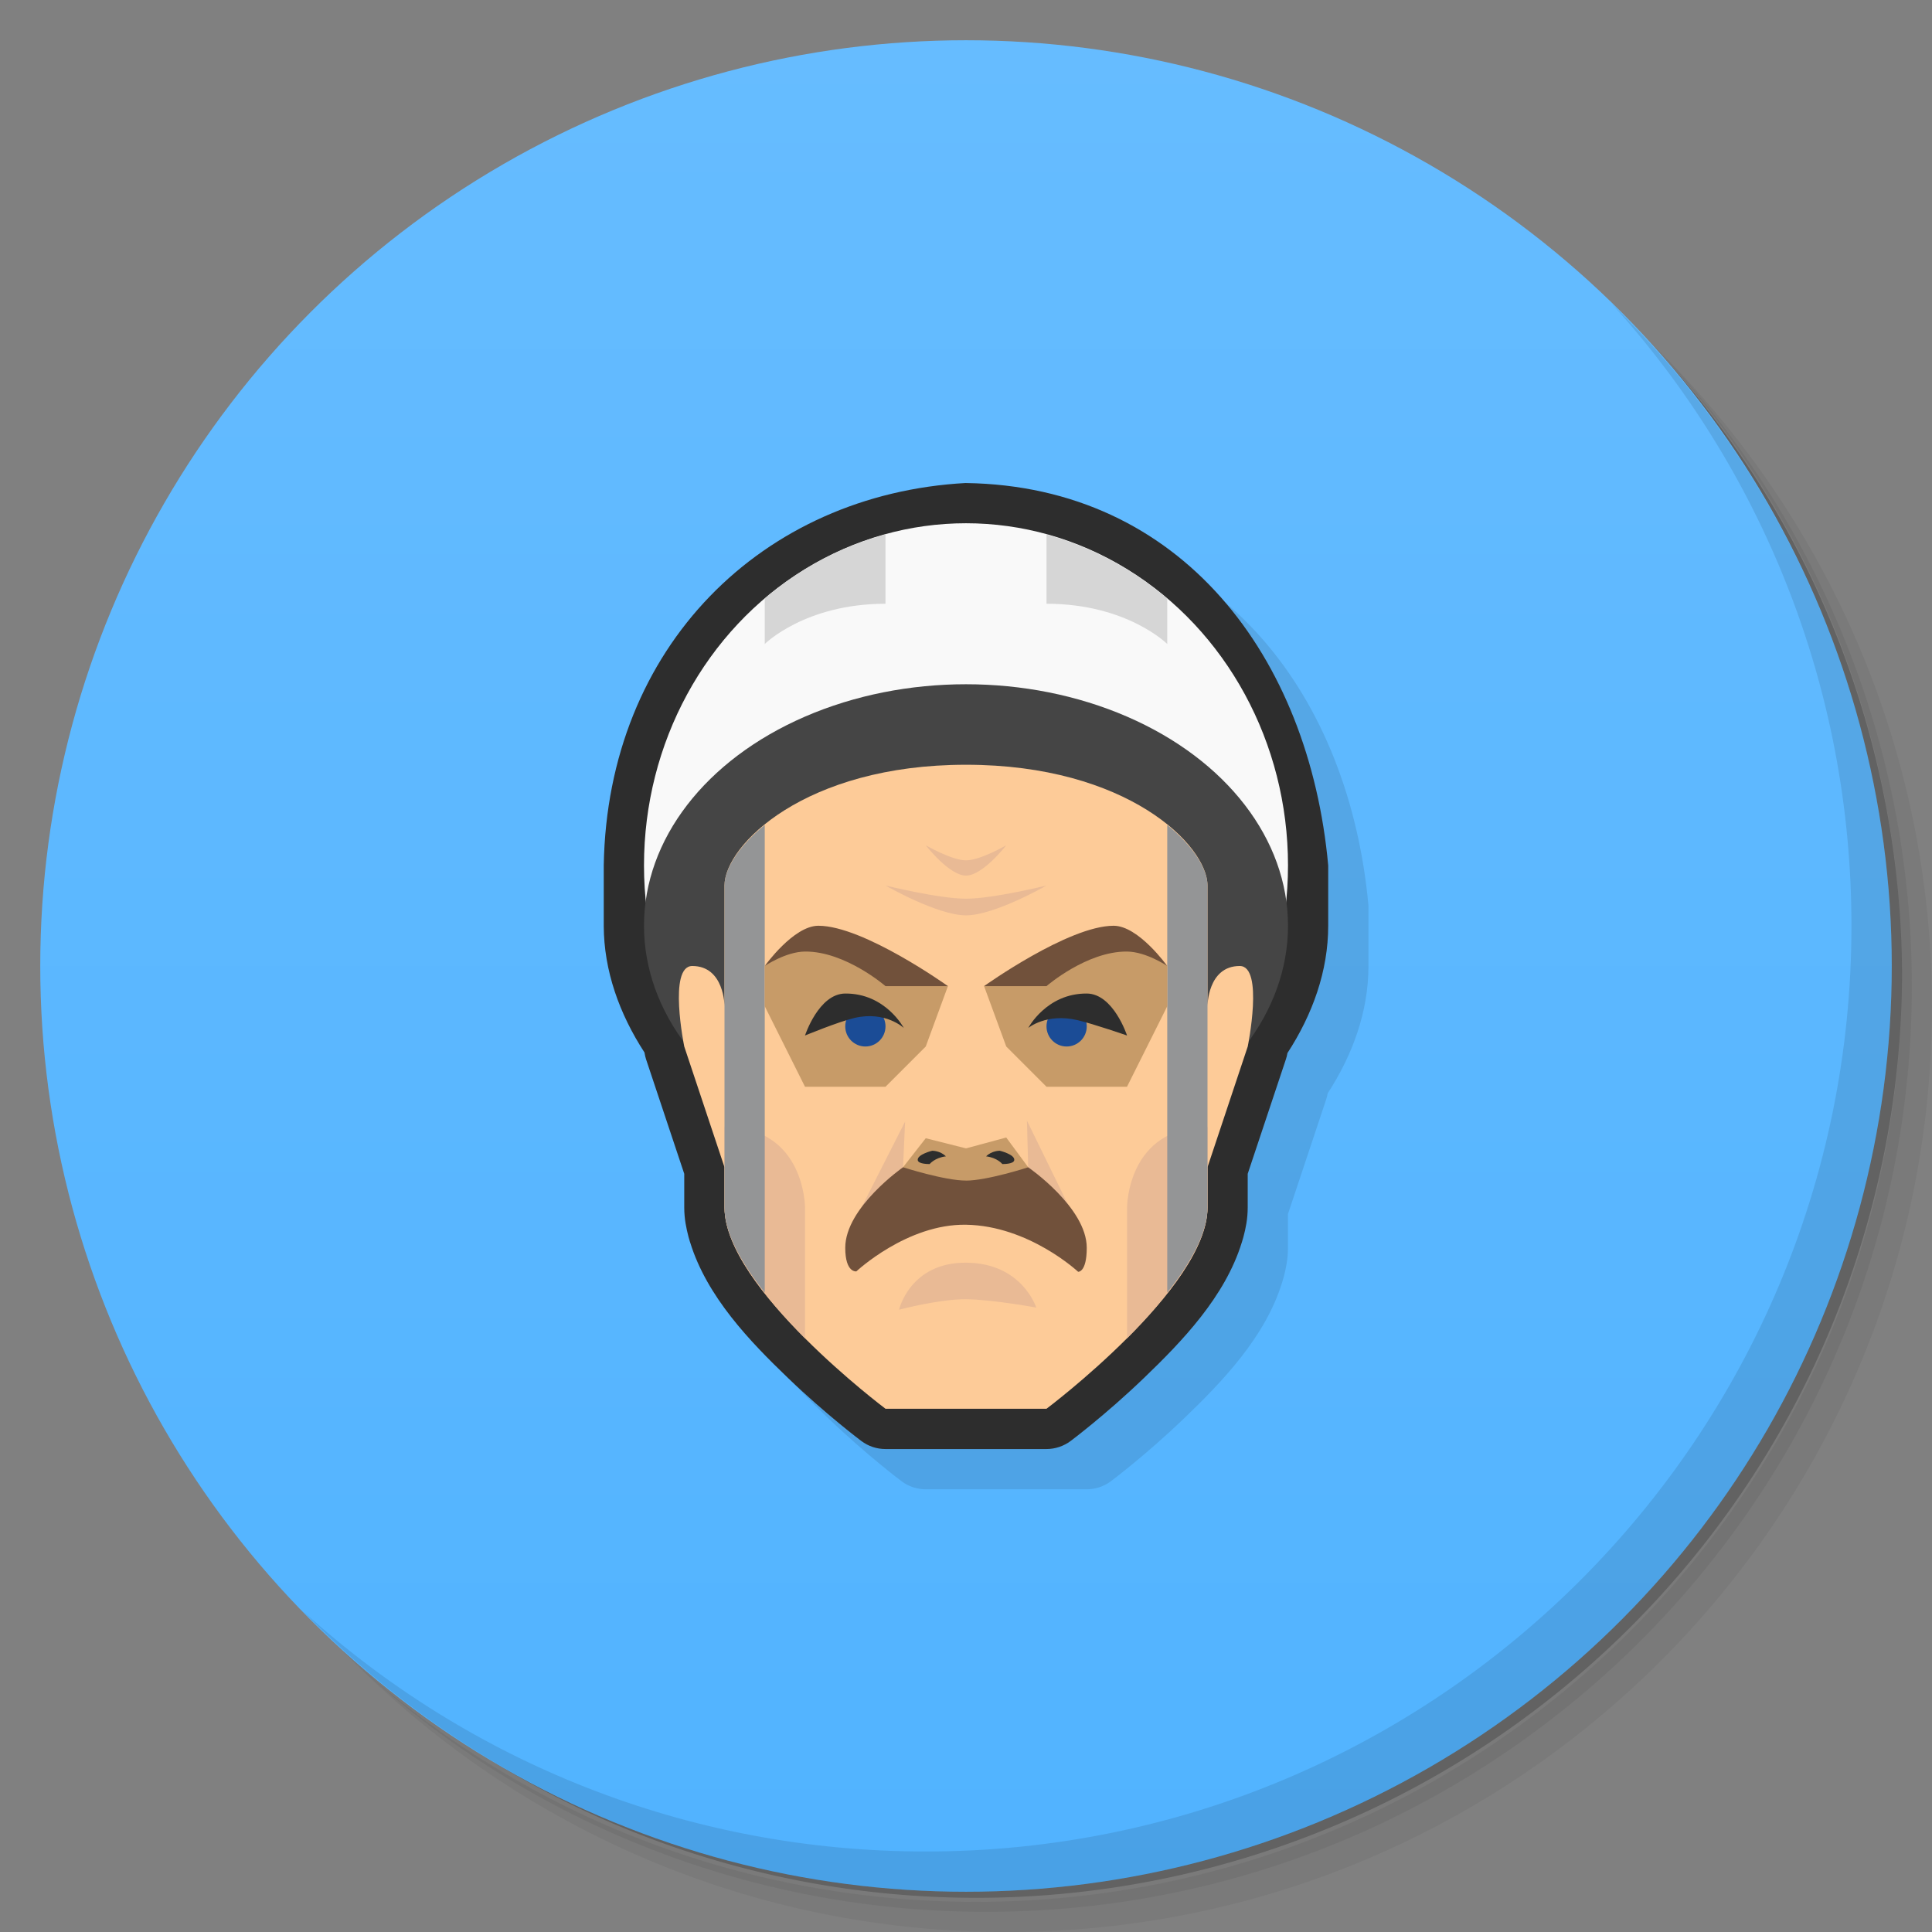 <svg version="1.1" viewBox="0 0 48 48" xmlns="http://www.w3.org/2000/svg">
 <rect x="0" y="0" width="48" height="48" fill="#808080" stroke="none"/>
 <defs>
  <linearGradient id="bg" x2="0" y1="1" y2="47" gradientUnits="userSpaceOnUse">
   <stop style="stop-color:#66bcff" offset="0"/>
   <stop style="stop-color:#51b3ff" offset="1"/>
  </linearGradient>
 </defs>
 <path d="m36.31 5c5.859 4.062 9.688 10.831 9.688 18.5 0 12.426-10.07 22.5-22.5 22.5-7.669 0-14.438-3.828-18.5-9.688 1.037 1.822 2.306 3.499 3.781 4.969 4.085 3.712 9.514 5.969 15.469 5.969 12.703 0 23-10.298 23-23 0-5.954-2.256-11.384-5.969-15.469-1.469-1.475-3.147-2.744-4.969-3.781zm4.969 3.781c3.854 4.113 6.219 9.637 6.219 15.719 0 12.703-10.297 23-23 23-6.081 0-11.606-2.364-15.719-6.219 4.16 4.144 9.883 6.719 16.219 6.719 12.703 0 23-10.298 23-23 0-6.335-2.575-12.06-6.719-16.219z" style="opacity:.05"/>
 <path d="m41.28 8.781c3.712 4.085 5.969 9.514 5.969 15.469 0 12.703-10.297 23-23 23-5.954 0-11.384-2.256-15.469-5.969 4.113 3.854 9.637 6.219 15.719 6.219 12.703 0 23-10.298 23-23 0-6.081-2.364-11.606-6.219-15.719z" style="opacity:.1"/>
 <path d="m31.25 2.375c8.615 3.154 14.75 11.417 14.75 21.13 0 12.426-10.07 22.5-22.5 22.5-9.708 0-17.971-6.135-21.12-14.75a23 23 0 0 0 44.875-7 23 23 0 0 0-16-21.875z" style="opacity:.2"/>
 <circle cx="24" cy="24" r="23" style="fill:url(#bg)"/>
 <path d="m40.03 7.531c3.712 4.084 5.969 9.514 5.969 15.469 0 12.703-10.297 23-23 23-5.954 0-11.384-2.256-15.469-5.969 4.178 4.291 10.01 6.969 16.469 6.969 12.703 0 23-10.298 23-23 0-6.462-2.677-12.291-6.969-16.469z" style="opacity:.1"/>
 <path d="m24.996 13c-5.058 0.277-8.904 4.066-8.996 9.5-1.6e-5 0.003-1.6e-5 0.006 0 0.01v1.486c-6e-6 2e-3 -6e-6 0.004 0 0.006 0.003 1.111 0.386 2.184 1.012 3.147 9.26e-4 0.005 0.004 0.023 0.004 0.023 0.008 0.049 0.02 0.097 0.035 0.145l0.949 2.846v0.838c0 0.284 0.052 0.52 0.105 0.725 6.56e-4 0.003 0.001 0.005 2e-3 0.008 0.013 0.047 0.024 0.087 0.035 0.121 4.26e-4 0.001 0.002 0.003 2e-3 0.004 5.2e-4 0.002 0.001 0.004 2e-3 0.006 0.416 1.353 1.487 2.464 2.434 3.373 0.949 0.911 1.818 1.562 1.818 1.562 0.173 0.131 0.384 0.201 0.601 0.201h4c0.217-7e-6 0.428-0.071 0.602-0.201 0 0 0.87-0.651 1.818-1.562 0.946-0.909 2.018-2.02 2.434-3.373l2e-3 -0.006c0.011-0.035 0.024-0.076 0.037-0.125 6.77e-4 -0.003 0.001-0.005 2e-3 -0.008 0.054-0.205 0.105-0.441 0.105-0.725v-0.838l0.949-2.846c0.016-0.048 0.029-0.098 0.037-0.148 0 0-4.1e-5 -0.004 0-0.004 0.63-0.968 1.014-2.047 1.014-3.164 3.1e-5 -0.005 3.1e-5 -0.009 0-0.014v-1.486c-0.472-5.172-3.636-9.419-8.998-9.5-2e-3 -6e-6 -0.004-6e-6 -0.006 0z" style="opacity:.1"/>
 <path d="m23.996 12c-5.058 0.277-8.904 4.066-8.996 9.5-1.6e-5 0.003-1.6e-5 0.006 0 0.01v1.486c-6e-6 2e-3 -6e-6 0.004 0 0.006 0.003 1.111 0.386 2.184 1.012 3.147 9.26e-4 0.005 0.004 0.023 0.004 0.023 0.008 0.049 0.02 0.097 0.035 0.145l0.949 2.846v0.838c0 0.284 0.052 0.52 0.105 0.725 6.56e-4 0.003 0.001 0.005 2e-3 0.008 0.013 0.047 0.024 0.087 0.035 0.121 4.26e-4 0.001 0.002 0.003 2e-3 0.004 5.2e-4 0.002 0.001 0.004 2e-3 0.006 0.416 1.353 1.487 2.464 2.434 3.373 0.949 0.911 1.818 1.562 1.818 1.562 0.173 0.131 0.384 0.201 0.601 0.201h4c0.217-7e-6 0.428-0.071 0.602-0.201 0 0 0.87-0.651 1.818-1.562 0.946-0.909 2.018-2.02 2.434-3.373l2e-3 -0.006c0.011-0.035 0.024-0.076 0.037-0.125 6.77e-4 -0.003 0.001-0.005 2e-3 -0.008 0.054-0.205 0.105-0.441 0.105-0.725v-0.838l0.949-2.846c0.016-0.048 0.029-0.098 0.037-0.148 0 0-4.1e-5 -0.004 0-0.004 0.63-0.968 1.014-2.047 1.014-3.164 3.1e-5 -0.005 3.1e-5 -0.009 0-0.014v-1.486c-0.472-5.172-3.636-9.419-8.998-9.5-2e-3 -6e-6 -0.004-6e-6 -0.006 0z" style="fill:#2d2d2d"/>
 <ellipse cx="24" cy="21.5" rx="8" ry="8.5" style="fill:#f9f9f9;paint-order:stroke fill markers"/>
 <ellipse cx="24" cy="23" rx="8" ry="6" style="fill:#454545;paint-order:stroke fill markers"/>
 <path d="m24 19c-4 0-6 2-6 3v3s6.6e-5 -1-0.801-1c-0.606 0-0.199 2-0.199 2l1 3v1c0 2 4 5 4 5h4s4-3 4-5v-1l1-3s0.407-2-0.199-2c-0.801 0-0.801 1-0.801 1v-3c0-1-2-3-6-3z" style="fill:#fdcb98"/>
 <path d="m23 21s0.583 0.754 1 0.754 1-0.754 1-0.754-0.644 0.375-1 0.375-1-0.375-1-0.375zm-1 1s1.289 0.742 2 0.742 2-0.742 2-0.742-1.324 0.328-2 0.328-2-0.328-2-0.328zm3.514 5.84 0.031 1.16 1.025 1-1.057-2.16zm-3.027 0.025-1.084 2.135 1.033-1 0.051-1.135zm-4.486 0.135v2c0 1 1 2.25 2 3.25v-3.25s0-2-2-2zm12 0c-2 0-2 2-2 2v3.25c1-1 2-2.25 2-3.25v-2zm-6 3.371c-1.394-0.007-1.664 1.168-1.664 1.168s1.01-0.266 1.664-0.26c0.654 0.007 1.744 0.207 1.744 0.207s-0.35-1.109-1.744-1.115z" style="fill:#e9ba95"/>
 <path d="m19 20.496c-0.655 0.533-1 1.099-1 1.504v8c0 0.647 0.434 1.395 1 2.115v-11.619zm10 0v11.619c0.566-0.72 1-1.469 1-2.115v-8c0-0.405-0.345-0.97-1-1.504z" style="fill:#949596;paint-order:stroke fill markers"/>
 <path d="m20 23.316-1 0.684v1l1 2h2l1-1 0.551-1.5-3.551-1.184zm8 0-3.551 1.184 0.551 1.5 1 1h2l1-2v-1l-1-0.684zm-3 4.945-1 0.27-1-0.252-0.564 0.721 0.564 1h2l0.545-1-0.545-0.738z" style="fill:#c79b68"/>
 <path d="m22 13.277c-1.095 0.299-2.117 0.841-3 1.59v1.133s1-1 3-1v-1.723zm4 0.004v1.719c2 0 3 1 3 1v-1.127c-0.883-0.75-1.905-1.292-3-1.592z" style="fill:#d6d6d6"/>
 <path d="m24 29.331c-0.533 6.49e-4 -1.564-0.331-1.564-0.331s-1.436 1-1.436 2c0 0.63 0.276 0.587 0.276 0.587s1.261-1.183 2.724-1.159c1.564 0.025 2.786 1.169 2.786 1.169s0.214 0.02 0.214-0.596c0-1-1.454-2-1.454-2s-1.019 0.33-1.546 0.331z" style="fill:#71513b"/>
 <path d="m20.332 23c-0.619 0-1.332 1-1.332 1s0.521-0.355 1-0.359c1-0.009 2 0.859 2 0.859h1.551s-2.095-1.5-3.219-1.5zm7.336 0c-1.123 0-3.219 1.5-3.219 1.5h1.551s1-0.868 2-0.859c0.479 0.004 1 0.359 1 0.359s-0.713-1-1.332-1z" style="fill:#71513b"/>
 <circle cx="21.5" cy="25.5" r=".5" style="fill:#1b4c96;paint-order:stroke fill markers"/>
 <circle transform="scale(-1,1)" cx="-26.5" cy="25.5" r=".5" style="fill:#1b4c96;paint-order:stroke fill markers"/>
 <path d="m21 24.684c-0.661 0.004-1 1.043-1 1.043s0.82-0.339 1.227-0.436c0.773-0.183 1.227 0.248 1.227 0.248s-0.453-0.862-1.453-0.855zm6 0c-1-0.006-1.453 0.855-1.453 0.855 0 1e-6 0.453-0.377 1.227-0.193 0.406 0.096 1.227 0.381 1.227 0.381s-0.339-1.039-1-1.043zm-3.84 3.906s-0.378 0.092-0.359 0.234c0.014 0.104 0.297 0.096 0.297 0.096s0.123-0.156 0.402-0.191c-0.142-0.143-0.34-0.139-0.34-0.139zm1.68 0s-0.198-0.004-0.34 0.139c0.28 0.035 0.402 0.191 0.402 0.191s0.283 0.008 0.297-0.096c0.019-0.143-0.359-0.234-0.359-0.234z" style="fill:#2d2d2d;stroke-width:.996"/>
</svg>
